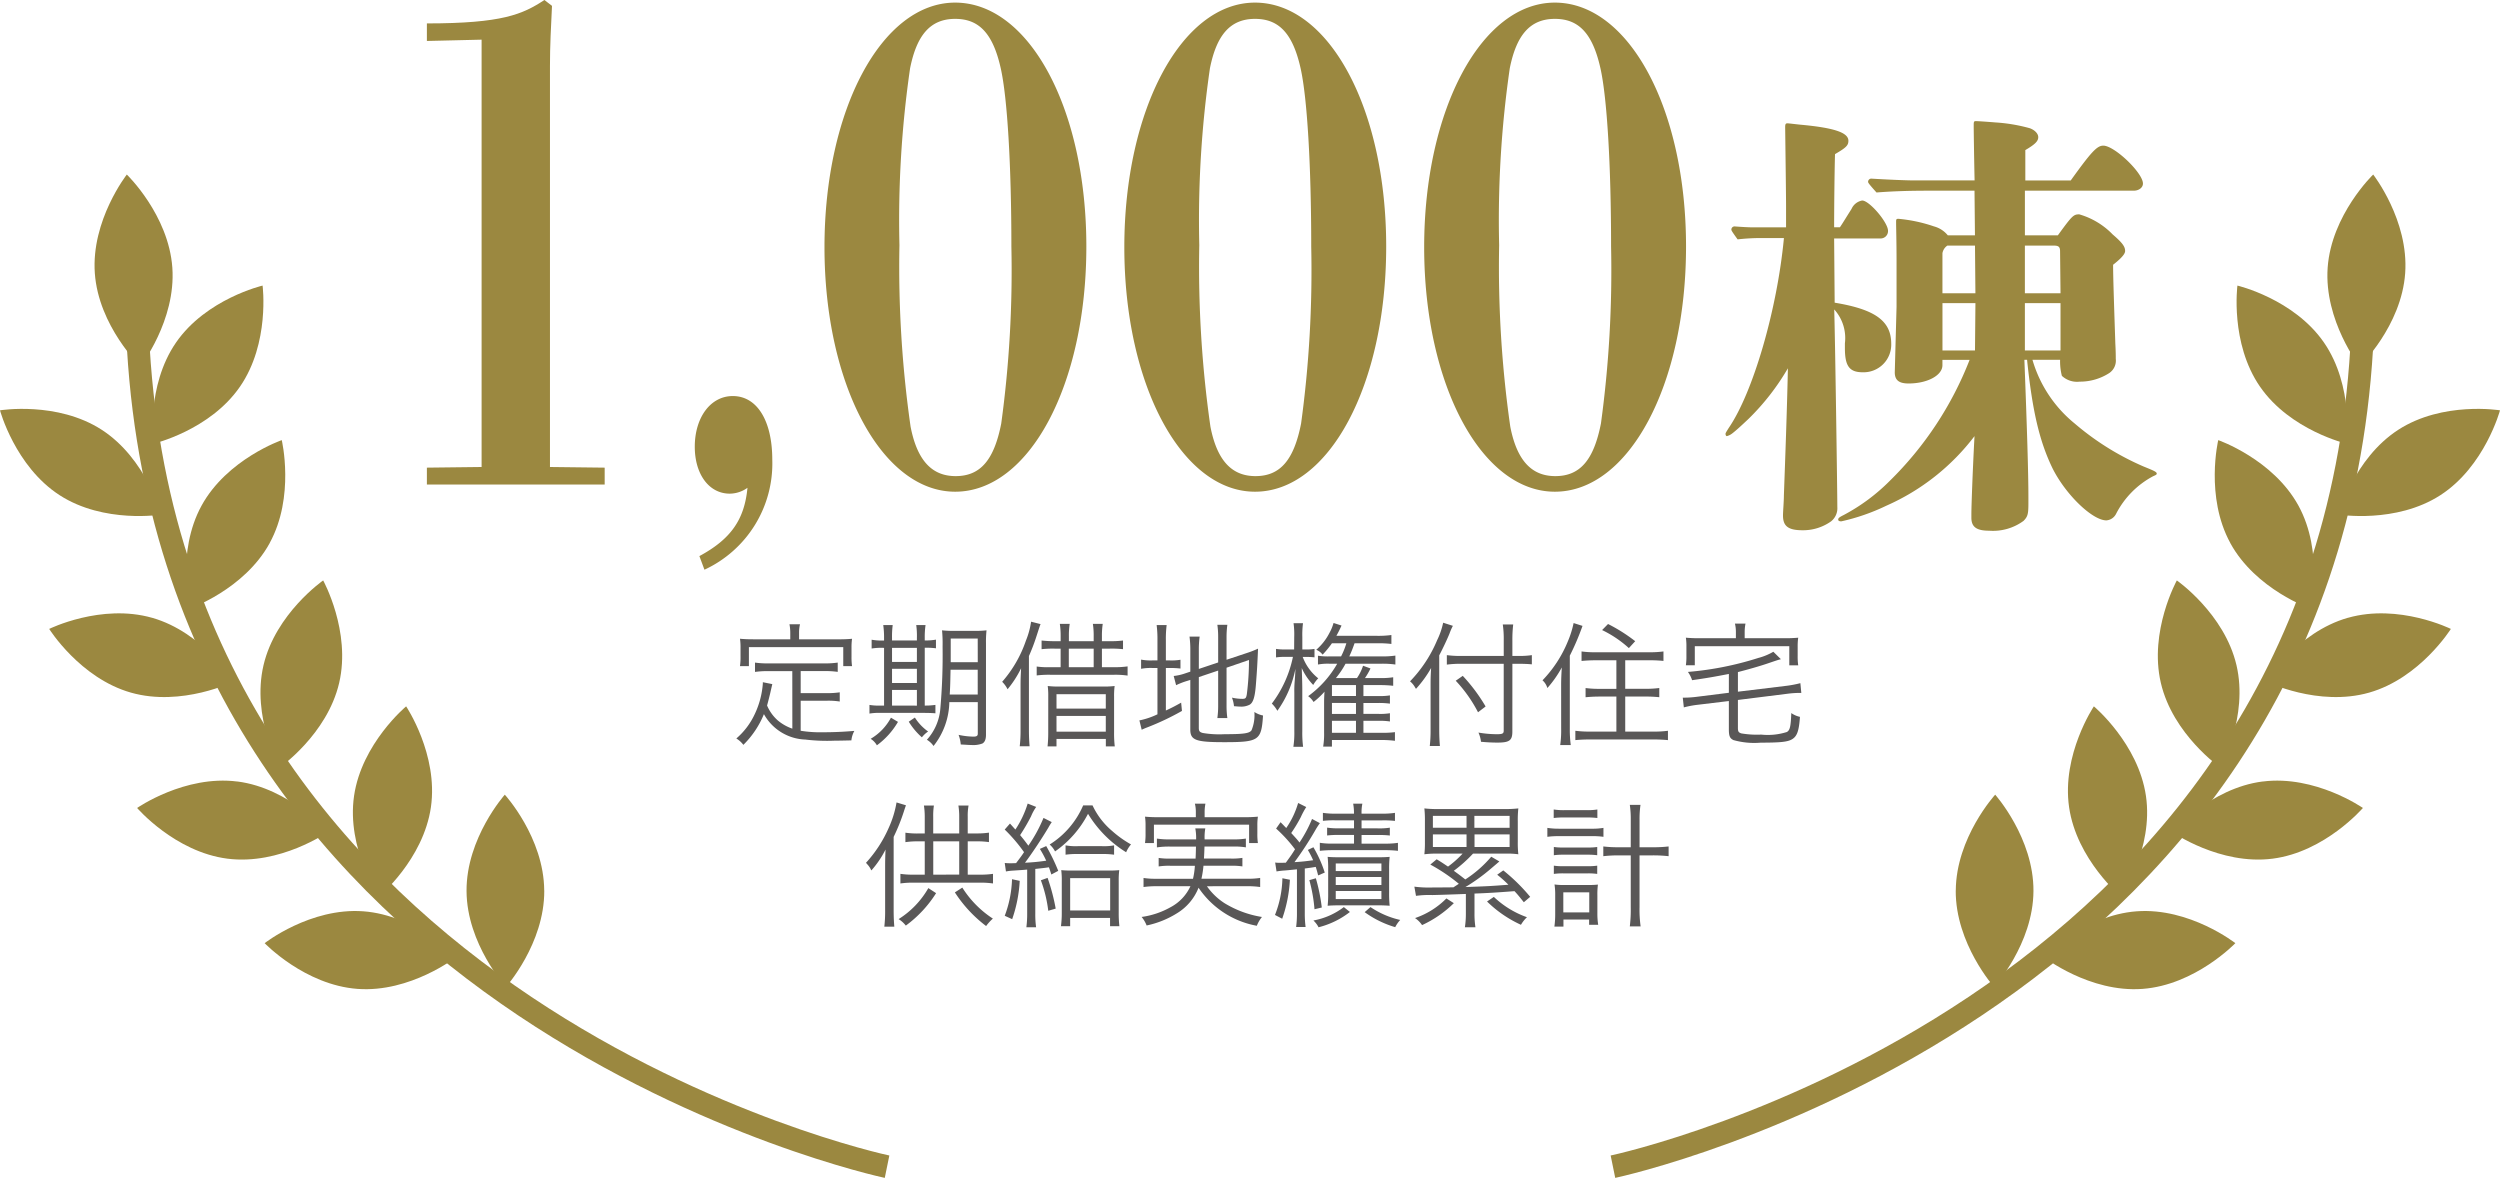 <svg id="レイヤー_1" data-name="レイヤー 1" xmlns="http://www.w3.org/2000/svg" viewBox="0 0 208 98"><defs><style>.cls-1{fill:#9b8840;}.cls-2{fill:#595757;}</style></defs><path class="cls-1" d="M40.069,3.3l-4.552.108V1.948c6.279,0,7.965-.757,9.777-1.948l.632.487c-.084,1.678-.169,3.355-.169,4.979V38.854l4.552.054v1.407H35.517V38.908l4.552-.054Z"/><path class="cls-1" d="M58.189,46.267c2.612-1.407,3.75-3.03,4-5.682a2.555,2.555,0,0,1-1.475.487c-1.728,0-2.908-1.623-2.908-3.9,0-2.435,1.307-4.22,3.161-4.22,2.023,0,3.287,2.055,3.287,5.3A9.735,9.735,0,0,1,58.61,47.4Z"/><path class="cls-1" d="M79.47,40.91c-6.111,0-10.873-8.929-10.873-20.347S73.359.217,79.47.217c6.152,0,10.914,8.82,10.914,20.292C90.384,32.036,85.622,40.91,79.47,40.91ZM75.761,35.5c.59,3.03,1.939,4.113,3.751,4.113,2.065,0,3.2-1.354,3.792-4.384a93.8,93.8,0,0,0,.843-14.719c0-6.764-.337-12.392-.885-14.827-.674-3.03-1.9-4.113-3.792-4.113-2.066,0-3.2,1.353-3.751,4.113A88,88,0,0,0,74.834,20.4,93.647,93.647,0,0,0,75.761,35.5Z"/><path class="cls-1" d="M104.417,40.91c-6.111,0-10.873-8.929-10.873-20.347S98.306.217,104.417.217c6.152,0,10.914,8.82,10.914,20.292C115.331,32.036,110.569,40.91,104.417,40.91ZM100.708,35.5c.59,3.03,1.938,4.113,3.751,4.113,2.064,0,3.2-1.354,3.793-4.384a93.965,93.965,0,0,0,.842-14.719c0-6.764-.337-12.392-.884-14.827-.675-3.03-1.9-4.113-3.793-4.113-2.066,0-3.2,1.353-3.751,4.113A88,88,0,0,0,99.781,20.4,93.647,93.647,0,0,0,100.708,35.5Z"/><path class="cls-1" d="M129.364,40.91c-6.11,0-10.873-8.929-10.873-20.347S123.254.217,129.364.217c6.153,0,10.914,8.82,10.914,20.292C140.278,32.036,135.517,40.91,129.364,40.91ZM125.656,35.5c.59,3.03,1.938,4.113,3.75,4.113,2.065,0,3.2-1.354,3.793-4.384a93.93,93.93,0,0,0,.843-14.719c0-6.764-.338-12.392-.885-14.827-.674-3.03-1.9-4.113-3.793-4.113-2.065,0-3.2,1.353-3.751,4.113a88.031,88.031,0,0,0-.884,14.719A93.647,93.647,0,0,0,125.656,35.5Z"/><path class="cls-1" d="M152.644,25.183c3.373.557,4.706,1.522,4.706,3.415a2.3,2.3,0,0,1-2.371,2.375c-1.112,0-1.483-.519-1.483-2v-.408a3.551,3.551,0,0,0-.889-2.821c.074,2.264.259,15.292.259,16.443a1.392,1.392,0,0,1-.519,1.188,4.007,4.007,0,0,1-2.372.742c-1.186,0-1.63-.334-1.63-1.225,0-.334.074-1.187.074-1.67.111-3.081.26-7.052.333-10.579a19.767,19.767,0,0,1-3.261,4.194c-.667.632-1.074,1-1.371,1.226a1.219,1.219,0,0,1-.445.222c-.074,0-.111-.111-.111-.186s.074-.185.259-.482c2.039-2.969,4.04-9.873,4.6-15.812h-1.89a17.446,17.446,0,0,0-1.964.111c-.482-.668-.519-.742-.519-.816a.264.264,0,0,1,.3-.26c.482.037,1.112.074,1.408.074H148.6V17.165c0-.816-.037-3.6-.074-6.57,0-.259.037-.334.186-.334.111,0,.7.075,1.074.112,2.854.26,4,.668,4,1.336,0,.371-.148.557-1.112,1.113-.037,1.077-.074,4.343-.074,6.088h.481c.3-.446.445-.705.964-1.522a1.2,1.2,0,0,1,.889-.705c.594,0,2.15,1.819,2.15,2.524a.614.614,0,0,1-.667.631h-3.817ZM169.1,29.934a10.657,10.657,0,0,0,3.521,5.308,22.544,22.544,0,0,0,5.707,3.563c.815.334,1.112.446,1.112.594,0,.074-.037.112-.3.223a7.339,7.339,0,0,0-3.076,3.117.986.986,0,0,1-.815.557c-1.148,0-3.372-2.115-4.484-4.343-1.075-2.227-1.668-4.713-2.113-9.019h-.223c.223,5.791.334,9.465.334,11.4v.483c0,.927-.037,1.151-.407,1.522a4.292,4.292,0,0,1-2.854.816c-1.038,0-1.483-.3-1.483-1.076v-.335c0-.63.112-3.711.26-6.458a18.652,18.652,0,0,1-7.338,5.79,17.178,17.178,0,0,1-3.743,1.3c-.149,0-.259-.037-.259-.149s.073-.185.444-.371a15.879,15.879,0,0,0,3.855-2.858,28.7,28.7,0,0,0,6.634-10.059h-2.262v.446c0,.853-1.26,1.521-2.816,1.521-.779,0-1.149-.26-1.149-.928l.148-5.456V21.768c0-1.782-.037-2.747-.037-3.341,0-.185.037-.222.186-.222a12.54,12.54,0,0,1,2.964.631,2.214,2.214,0,0,1,1.149.742h2.261l-.037-3.712h-3.892c-1.408,0-2.853.037-4.262.149-.667-.743-.7-.817-.7-.891a.265.265,0,0,1,.3-.26c1.223.074,2.816.148,3.595.148h4.966c-.037-1.633-.074-4.119-.074-4.528,0-.334,0-.408.185-.408.074,0,.741.037,1.631.111a13.837,13.837,0,0,1,2.854.482c.407.149.7.446.7.743,0,.334-.259.594-1.075,1.076v2.524h3.78c1.705-2.375,2.187-2.895,2.706-2.895.926,0,3.3,2.265,3.3,3.155,0,.334-.334.594-.778.594h-9.043v3.712h2.743c1.186-1.633,1.3-1.745,1.778-1.745a6.28,6.28,0,0,1,2.779,1.671c.779.668,1.038,1,1.038,1.373,0,.186-.147.482-1,1.151,0,1,.074,3.192.186,6.57.036.631.036,1.076.036,1.262a1.246,1.246,0,0,1-.555,1.187,4.5,4.5,0,0,1-2.447.706,1.848,1.848,0,0,1-1.482-.483,4.852,4.852,0,0,1-.148-1.336Zm-4.781-9.5h-2.3a.962.962,0,0,0-.408.631V24.4h2.743Zm-2.706,4.788v3.934h2.706l.037-3.934Zm9.785-4.306c0-.371-.112-.482-.519-.482h-2.409V24.4h2.965Zm-2.928,4.306v3.934h2.965V25.22Z"/><path class="cls-1" d="M45.283,74.1c.023,4.417-3.189,8.016-3.189,8.016s-3.253-3.566-3.278-7.981S42,66.117,42,66.117s3.256,3.56,3.279,7.98"/><path class="cls-1" d="M30.222,75.82c4.4.321,7.73,3.81,7.73,3.81s-3.8,2.97-8.2,2.647-7.733-3.806-7.733-3.806,3.8-2.972,8.2-2.651"/><path class="cls-1" d="M19.744,65.019c4.371.555,7.513,4.217,7.513,4.217S23.3,72,18.926,71.442s-7.518-4.219-7.518-4.219,3.959-2.761,8.336-2.2"/><path class="cls-1" d="M12.657,51.4c4.241,1.21,6.8,5.3,6.8,5.3s-4.324,2.133-8.564.926-6.8-5.3-6.8-5.3,4.324-2.135,8.565-.924"/><path class="cls-1" d="M8.46,35.756c3.71,2.4,4.962,7.056,4.962,7.056S8.663,43.593,4.96,41.2,0,34.139,0,34.139s4.755-.777,8.46,1.617"/><path class="cls-1" d="M35.853,67.15c-.627,4.37-4.333,7.458-4.333,7.458s-2.695-4.007-2.064-8.379,4.334-7.46,4.334-7.46,2.69,4.007,2.063,8.381"/><path class="cls-1" d="M28.219,56.816c-1,4.3-4.966,7.054-4.966,7.054s-2.336-4.225-1.329-8.524,4.963-7.054,4.963-7.054,2.333,4.225,1.332,8.524"/><path class="cls-1" d="M22.439,45.185c-2.12,3.875-6.672,5.455-6.672,5.455s-1.118-4.695,1-8.567,6.675-5.455,6.675-5.455,1.112,4.7-1.007,8.567"/><path class="cls-1" d="M19.96,32.179c-2.509,3.635-7.2,4.737-7.2,4.737s-.621-4.786,1.887-8.419,7.2-4.736,7.2-4.736.625,4.788-1.886,8.418"/><path class="cls-1" d="M14.339,22.27c.312,4.407-2.662,8.209-2.662,8.209S8.2,27.134,7.889,22.729s2.662-8.207,2.662-8.207,3.473,3.341,3.788,7.748"/><path class="cls-1" d="M73.993,96.138,73.613,98c-.6-.126-59.707-12.927-63.048-68.958l1.891-.116C15.707,83.493,73.411,96.02,73.993,96.138Z"/><path class="cls-1" d="M162.717,74.1c-.023,4.417,3.19,8.016,3.19,8.016s3.252-3.566,3.277-7.981S166,66.117,166,66.117s-3.256,3.56-3.279,7.98"/><path class="cls-1" d="M177.778,75.82c-4.4.321-7.73,3.81-7.73,3.81s3.8,2.97,8.2,2.647,7.733-3.806,7.733-3.806-3.8-2.972-8.2-2.651"/><path class="cls-1" d="M188.257,65.019c-4.372.555-7.514,4.217-7.514,4.217S184.7,72,189.074,71.442s7.518-4.219,7.518-4.219-3.959-2.761-8.335-2.2"/><path class="cls-1" d="M195.343,51.4c-4.241,1.21-6.795,5.3-6.795,5.3s4.324,2.133,8.564.926,6.8-5.3,6.8-5.3-4.324-2.135-8.565-.924"/><path class="cls-1" d="M199.54,35.756c-3.71,2.4-4.962,7.056-4.962,7.056s4.759.781,8.462-1.613,4.96-7.06,4.96-7.06-4.755-.777-8.46,1.617"/><path class="cls-1" d="M172.147,67.15c.627,4.37,4.333,7.458,4.333,7.458s2.7-4.007,2.064-8.379-4.334-7.46-4.334-7.46-2.69,4.007-2.063,8.381"/><path class="cls-1" d="M179.782,56.816c1,4.3,4.965,7.054,4.965,7.054s2.336-4.225,1.329-8.524-4.963-7.054-4.963-7.054-2.333,4.225-1.331,8.524"/><path class="cls-1" d="M185.561,45.185c2.12,3.875,6.672,5.455,6.672,5.455s1.119-4.695-1-8.567-6.675-5.455-6.675-5.455-1.112,4.7,1.007,8.567"/><path class="cls-1" d="M188.04,32.179c2.509,3.635,7.2,4.737,7.2,4.737s.621-4.786-1.887-8.419-7.2-4.736-7.2-4.736-.626,4.788,1.885,8.418"/><path class="cls-1" d="M193.661,22.27c-.311,4.407,2.662,8.209,2.662,8.209s3.476-3.345,3.788-7.75-2.662-8.207-2.662-8.207-3.473,3.341-3.788,7.748"/><path class="cls-1" d="M134.007,96.138l.38,1.862c.6-.126,59.707-12.927,63.049-68.958l-1.891-.116C192.293,83.493,134.59,96.02,134.007,96.138Z"/><path class="cls-2" d="M65.919,55.837h-1.99a7.648,7.648,0,0,0-1.113.067v-.777a7.212,7.212,0,0,0,1.113.068h4.656a7.236,7.236,0,0,0,1.114-.068V55.9a7.356,7.356,0,0,0-1.114-.067H66.617v1.836h2.17a6.745,6.745,0,0,0,1.08-.068v.766a6.03,6.03,0,0,0-1.08-.067h-2.17v2.5a10.07,10.07,0,0,0,1.833.124c.911,0,1.687-.034,2.632-.113a2.077,2.077,0,0,0-.247.789c-.979.023-1.058.023-1.362.023a15.16,15.16,0,0,1-2.463-.091,4.106,4.106,0,0,1-3.452-2.117,7.615,7.615,0,0,1-1.71,2.557,2.079,2.079,0,0,0-.585-.53,6,6,0,0,0,1.519-2,7.137,7.137,0,0,0,.686-2.568V56.76l.787.158c-.034.146-.034.146-.135.586-.056.27-.225.924-.3,1.194a3.455,3.455,0,0,0,.889,1.239,3.779,3.779,0,0,0,1.214.687Zm-.168-3.188a3.787,3.787,0,0,0-.068-.709h.877a3.012,3.012,0,0,0-.078.7v.552h3.284c.438,0,.765-.012,1.124-.046a5.222,5.222,0,0,0-.044.766v.71a5.518,5.518,0,0,0,.044.8h-.731V53.843h-7.85V55.42h-.742a5.363,5.363,0,0,0,.045-.8v-.71a5.083,5.083,0,0,0-.045-.766c.36.034.686.046,1.136.046h3.048Z"/><path class="cls-2" d="M73.553,53.077a7.131,7.131,0,0,0-.067-1.07h.787a7.278,7.278,0,0,0-.056,1.081v.2h2.069v-.214a6.507,6.507,0,0,0-.056-1.07h.776a6.787,6.787,0,0,0-.067,1.081v.2a4.7,4.7,0,0,0,.933-.068v.721a6.2,6.2,0,0,0-.933-.045v4.81a5.5,5.5,0,0,0,.888-.056v.7c-.259-.022-.585-.034-1.023-.034H73.25a4.7,4.7,0,0,0-.911.057v-.721a4.588,4.588,0,0,0,.9.056h.315V53.9h-.067a5,5,0,0,0-.967.057v-.733a4.64,4.64,0,0,0,.967.068h.067Zm1.159,6.984a6.4,6.4,0,0,1-1.755,1.949,1.562,1.562,0,0,0-.517-.541,4.49,4.49,0,0,0,1.687-1.757Zm1.574-4.99V53.9H74.217v1.172Zm0,1.757V55.645H74.217v1.183Zm0,1.881V57.4H74.217v1.306Zm-.168.991a4.154,4.154,0,0,0,1.1,1.161,2.332,2.332,0,0,0-.518.484,5.741,5.741,0,0,1-1.091-1.3Zm2.867-1.284a6.047,6.047,0,0,1-1.315,3.65,1.774,1.774,0,0,0-.552-.518A4.375,4.375,0,0,0,78.232,59a50.917,50.917,0,0,0,.191-5.226,11.343,11.343,0,0,0-.045-1.33,9.01,9.01,0,0,0,1.08.045H81.01a8.7,8.7,0,0,0,1.069-.045,8.9,8.9,0,0,0-.045,1.093v7.592c0,.383-.1.619-.3.732a2.181,2.181,0,0,1-.911.124c-.158,0-.281-.011-.889-.045a2.976,2.976,0,0,0-.18-.8,6.192,6.192,0,0,0,1.238.147c.269,0,.36-.068.36-.248V58.416Zm.1-2.692c-.023,1.1-.023,1.34-.068,2.061h2.329V55.724Zm2.261-2.6H79.1v1.971h2.25Z"/><path class="cls-2" d="M84.91,56.986c0-.406.011-.755.045-1.386a8.669,8.669,0,0,1-1.125,1.746,2.3,2.3,0,0,0-.45-.62,10.194,10.194,0,0,0,1.98-3.435,6.653,6.653,0,0,0,.427-1.566l.787.2c-.067.169-.067.169-.326.969a16.05,16.05,0,0,1-.641,1.689V60.77c0,.519.023.936.056,1.318h-.821a11.2,11.2,0,0,0,.068-1.351Zm6.084-3.639v-.428a6.24,6.24,0,0,0-.067-1.013h.821a6.528,6.528,0,0,0-.068,1.036v.405h.63a8.037,8.037,0,0,0,1.125-.056v.721a8.6,8.6,0,0,0-1.114-.045H91.68V55.51h1a7.265,7.265,0,0,0,1.136-.067v.766a7.12,7.12,0,0,0-1.136-.068H87.4a8.485,8.485,0,0,0-1.147.056v-.743a6.52,6.52,0,0,0,1.125.056h.866V53.967h-.484a8.722,8.722,0,0,0-1.1.045v-.721a9.869,9.869,0,0,0,1.125.056h.461v-.428a6.525,6.525,0,0,0-.068-1.013h.822a6.237,6.237,0,0,0-.068,1.036v.405Zm-3.779,4.574a6.187,6.187,0,0,0-.044-.845,7.763,7.763,0,0,0,1,.045h3.566a7.535,7.535,0,0,0,1-.045,6.353,6.353,0,0,0-.045.89v2.917a9.179,9.179,0,0,0,.057,1.217h-.743v-.62H87.9v.62h-.743a10.727,10.727,0,0,0,.056-1.183Zm.687,1.036h4.1v-1.2H87.9Zm0,1.915h4.1V59.565H87.9Zm3.092-5.362V53.967H88.925V55.51Z"/><path class="cls-2" d="M96.3,53.257a9.247,9.247,0,0,0-.067-1.25h.832A9.408,9.408,0,0,0,97,53.269v1.678h.315a4.331,4.331,0,0,0,.9-.056v.732a6.943,6.943,0,0,0-.911-.046H97v3.538c.484-.226.686-.327,1.271-.654l.068.688a21.835,21.835,0,0,1-2.9,1.374c-.158.056-.326.135-.45.191l-.191-.777A6.347,6.347,0,0,0,96.3,59.43V55.577h-.416a4.275,4.275,0,0,0-.945.068v-.766a4.163,4.163,0,0,0,.945.068H96.3Zm3.441,7.3c0,.27.068.36.338.428a8.232,8.232,0,0,0,1.811.1c1.586,0,2.058-.068,2.238-.327a3.287,3.287,0,0,0,.236-1.521,2.036,2.036,0,0,0,.72.293c-.136,2.084-.337,2.219-3.262,2.219-2.328,0-2.789-.169-2.789-1.047V56.569l-.247.078a6.2,6.2,0,0,0-.934.361l-.2-.766a4.276,4.276,0,0,0,.978-.225l.405-.136V54.113a8.186,8.186,0,0,0-.068-1.149h.844a8.012,8.012,0,0,0-.068,1.116v1.576l1.608-.54V53.032a7.109,7.109,0,0,0-.067-1.047h.832a7.5,7.5,0,0,0-.067,1.058v1.848l1.732-.575a8.136,8.136,0,0,0,.888-.349c-.045,1.126-.09,1.914-.18,3.019-.078,1-.224,1.475-.517,1.644a1.533,1.533,0,0,1-.81.158c-.1,0-.236-.011-.494-.034a2.679,2.679,0,0,0-.169-.71,4,4,0,0,0,.866.1c.259,0,.315-.057.371-.383a22.888,22.888,0,0,0,.18-2.85l-1.867.642v3.109a7.384,7.384,0,0,0,.067,1.081h-.832a7.338,7.338,0,0,0,.067-1.092V55.792l-1.608.541Z"/><path class="cls-2" d="M107.679,53.01a6.762,6.762,0,0,0-.056-1.161h.787A7.374,7.374,0,0,0,108.354,53v1.037h.281a4.31,4.31,0,0,0,.731-.046v.7a6.441,6.441,0,0,0-.7-.034h-.281a4.114,4.114,0,0,0,1.292,1.78,2.737,2.737,0,0,0-.416.552,4.9,4.9,0,0,1-.956-1.409c.023.62.046,1.273.046,1.814v3.436a9.257,9.257,0,0,0,.067,1.306h-.81a7.608,7.608,0,0,0,.08-1.306V57.639a9.31,9.31,0,0,1,.033-.992c.033-.438.045-.574.056-1a8.867,8.867,0,0,1-1.5,3.492,2.6,2.6,0,0,0-.461-.6,9.626,9.626,0,0,0,1.755-3.886h-.63a4.577,4.577,0,0,0-.776.045v-.71a4.393,4.393,0,0,0,.776.046h.731Zm5.758,6.386h1.271a4.929,4.929,0,0,0,.934-.056v.687a5.615,5.615,0,0,0-.934-.057h-1.271v1H114.9a8.173,8.173,0,0,0,1.159-.056v.721a9.258,9.258,0,0,0-1.17-.068h-4.072v.552h-.73a6.458,6.458,0,0,0,.078-1.172V58.438c0-.281.012-.6.035-.889a6.846,6.846,0,0,1-.912.856,1.59,1.59,0,0,0-.45-.484,8.54,8.54,0,0,0,2.418-2.7H110.6a4.461,4.461,0,0,0-.945.068v-.733a5.16,5.16,0,0,0,.956.057h.967a6.272,6.272,0,0,0,.439-1.093h-1.2a8.131,8.131,0,0,1-.775.946,1.3,1.3,0,0,0-.529-.405,4.642,4.642,0,0,0,1.1-1.408,3.728,3.728,0,0,0,.338-.822l.664.214c-.158.349-.237.507-.428.856h3.363a8,8,0,0,0,1.214-.068v.744a8.925,8.925,0,0,0-1.225-.057H112.7c-.18.5-.259.7-.439,1.093h2.688a7.207,7.207,0,0,0,1.147-.068v.744a7.609,7.609,0,0,0-1.147-.068h-3a7.437,7.437,0,0,1-.8,1.194H112.9a3.984,3.984,0,0,0,.506-1.025l.618.226a5.6,5.6,0,0,1-.461.8h1.316a6.223,6.223,0,0,0,1.035-.068v.711A9.151,9.151,0,0,0,114.866,57h-1.429v.912h1.271a5.226,5.226,0,0,0,.934-.056v.687a6.886,6.886,0,0,0-.934-.056h-1.271Zm-.619-2.4h-2v.912h2Zm-2,1.487V59.4h2v-.912Zm0,2.489h2v-1h-2Z"/><path class="cls-2" d="M119.744,60.725c0,.519.022.946.057,1.341h-.843a11.686,11.686,0,0,0,.066-1.363V56.941c0-.5.012-.845.045-1.364a9.374,9.374,0,0,1-1.259,1.735l-.079-.124a1.732,1.732,0,0,0-.416-.5,11.092,11.092,0,0,0,2.26-3.436,6.15,6.15,0,0,0,.495-1.442l.81.259a4.928,4.928,0,0,0-.281.642c-.158.395-.517,1.172-.855,1.814Zm6.084.136c0,.743-.236.923-1.247.923-.439,0-.867-.023-1.362-.068a2.524,2.524,0,0,0-.213-.766,9.134,9.134,0,0,0,1.54.136c.462,0,.563-.057.563-.293V55.228h-3.532a8.663,8.663,0,0,0-1.2.068v-.789a8.256,8.256,0,0,0,1.169.068h3.565v-1.3a8.444,8.444,0,0,0-.079-1.318h.866a10.735,10.735,0,0,0-.068,1.318v1.3h.552a6.876,6.876,0,0,0,1.068-.068v.766c-.348-.033-.708-.045-1.068-.045h-.552Zm-4.126-4.63a14.363,14.363,0,0,1,1.9,2.546l-.63.484a11.52,11.52,0,0,0-1.855-2.624Z"/><path class="cls-2" d="M129.887,57.008c0-.507.022-.957.055-1.476a9.223,9.223,0,0,1-1.2,1.713,1.372,1.372,0,0,0-.406-.643,10.208,10.208,0,0,0,2.115-3.255,7.965,7.965,0,0,0,.473-1.509l.741.236a20.912,20.912,0,0,1-1.057,2.478v6.117a9.471,9.471,0,0,0,.079,1.318h-.877a8.635,8.635,0,0,0,.079-1.352Zm2.879-2.073c-.427,0-.843.023-1.181.057V54.2a7.923,7.923,0,0,0,1.181.068h4.442A8.422,8.422,0,0,0,138.4,54.2v.789c-.326-.034-.754-.057-1.181-.057h-2v2.377h1.664a8.411,8.411,0,0,0,1.17-.067v.766c-.338-.034-.754-.057-1.158-.057h-1.676v2.918h2.328a8.844,8.844,0,0,0,1.226-.068v.777c-.338-.033-.765-.056-1.226-.056h-5.241c-.472,0-.9.023-1.237.056V60.8a8.743,8.743,0,0,0,1.214.068h2.2V57.954h-1.394c-.416,0-.821.023-1.169.057v-.766a8.224,8.224,0,0,0,1.158.067h1.405V54.935Zm1.023-3.018a13.781,13.781,0,0,1,2.26,1.43l-.527.575a9.228,9.228,0,0,0-2.227-1.5Z"/><path class="cls-2" d="M143.842,56.073c-1.35.26-1.743.327-3.06.519a2.448,2.448,0,0,0-.348-.688,26.447,26.447,0,0,0,5.848-1.16,4.987,4.987,0,0,0,1.26-.518l.629.62c-.258.067-.258.067-1.091.349-.685.236-1.765.54-2.485.721v1.633l4.083-.495a9.055,9.055,0,0,0,1.113-.215l.078.811H149.7a8.255,8.255,0,0,0-.968.068l-4.138.518v2.321c0,.292.045.383.281.461a7.755,7.755,0,0,0,1.653.1,5.244,5.244,0,0,0,2.137-.214c.259-.147.327-.451.371-1.577a1.949,1.949,0,0,0,.72.315c-.078,1.149-.236,1.6-.63,1.847-.359.237-.989.3-2.631.3a6.377,6.377,0,0,1-2.272-.214c-.3-.146-.382-.337-.382-.9V58.326l-2.621.315a8.166,8.166,0,0,0-1.125.214l-.089-.811h.179a8.047,8.047,0,0,0,.956-.067l2.7-.338Zm.584-3.5a2.888,2.888,0,0,0-.079-.687h.878a3.556,3.556,0,0,0-.068.687V53.1h3.318a11.325,11.325,0,0,0,1.136-.044,4.987,4.987,0,0,0-.045.765v.744a5.119,5.119,0,0,0,.045.788h-.742V53.764h-7.861v1.588h-.743a5.183,5.183,0,0,0,.045-.788V53.82a4.961,4.961,0,0,0-.045-.765,11.1,11.1,0,0,0,1.125.044h3.036Z"/><path class="cls-2" d="M75.375,67c-.045.134-.09.247-.168.5a16.362,16.362,0,0,1-.855,2.129v6.15c0,.485.022.958.056,1.318h-.832a10.98,10.98,0,0,0,.067-1.352V72.046c0-.518.012-.845.034-1.363A8.16,8.16,0,0,1,72.5,72.418a.838.838,0,0,1-.068-.124,1.656,1.656,0,0,0-.213-.316c-.1-.113-.158-.18-.169-.192a10.573,10.573,0,0,0,1.89-2.906,8.533,8.533,0,0,0,.652-2.117Zm2.508,7.31a9.825,9.825,0,0,1-2.519,2.7,2.28,2.28,0,0,0-.6-.54,7.339,7.339,0,0,0,2.474-2.58Zm1.924-4.968V67.957a5.777,5.777,0,0,0-.068-.935h.844a4.676,4.676,0,0,0-.068.935v1.385h.72a6.586,6.586,0,0,0,1.046-.067v.788A6.774,6.774,0,0,0,81.235,70h-.72v2.772h1.012a7.307,7.307,0,0,0,1.091-.068v.8a7.411,7.411,0,0,0-1.091-.068H75.994a7.374,7.374,0,0,0-1.08.068v-.8a6.858,6.858,0,0,0,1.08.068h.945V70h-.563a6.578,6.578,0,0,0-1.046.068v-.788a6.7,6.7,0,0,0,1.046.067h.563v-1.4a6.152,6.152,0,0,0-.068-.924H77.7a5.674,5.674,0,0,0-.057.935v1.385Zm0,3.425V70h-2.16v2.772Zm.258,1.081a8.441,8.441,0,0,0,2.542,2.58,3.849,3.849,0,0,0-.562.619,11,11,0,0,1-2.6-2.8Z"/><path class="cls-2" d="M83.594,71.8a4.328,4.328,0,0,0,.528.022c.1,0,.158,0,.417-.011C85,71.2,85,71.2,85.2,70.9a13.3,13.3,0,0,0-1.608-1.881l.438-.5c.226.248.282.315.45.5a8.373,8.373,0,0,0,1.024-2.163l.708.281a3.866,3.866,0,0,0-.427.778,16.3,16.3,0,0,1-.911,1.566c.371.45.45.563.686.878a12.168,12.168,0,0,0,1.26-2.309l.686.349a5.092,5.092,0,0,0-.27.439c-.529.89-1.361,2.152-1.957,2.941a16.613,16.613,0,0,0,1.766-.17,8.451,8.451,0,0,0-.529-.98l.529-.236a15.894,15.894,0,0,1,1,2.061l-.574.305c-.09-.294-.124-.383-.2-.6-.46.068-.618.079-1.135.136v3.728a7.877,7.877,0,0,0,.067,1.127h-.809a8.485,8.485,0,0,0,.067-1.127V72.35c-.405.034-.405.034-1.26.09a3.986,3.986,0,0,0-.506.067Zm1.248,1.487a11.589,11.589,0,0,1-.629,3.188l-.619-.282A9.346,9.346,0,0,0,84.2,73.15Zm2.317-.248a16.683,16.683,0,0,1,.675,2.557l-.619.18A11.01,11.01,0,0,0,86.6,73.24ZM90.9,67.011a6.207,6.207,0,0,0,1.62,2.117A8.843,8.843,0,0,0,94.1,70.255a2.455,2.455,0,0,0-.405.653,9.655,9.655,0,0,1-3.171-3.2,8.673,8.673,0,0,1-2.744,3.131,1.9,1.9,0,0,0-.45-.574,7.177,7.177,0,0,0,2.789-3.255ZM89.037,77.058h-.764a8.348,8.348,0,0,0,.067-1.1V73.285a6.623,6.623,0,0,0-.045-.89,7.586,7.586,0,0,0,.8.034h3.239a7.367,7.367,0,0,0,.788-.034,6.418,6.418,0,0,0-.045.89v2.624a9.477,9.477,0,0,0,.056,1.149h-.776v-.687H89.037Zm-.382-6.724a4.737,4.737,0,0,0,1.012.067h2.025a4.607,4.607,0,0,0,1-.067v.777a6.525,6.525,0,0,0-1.034-.056H89.69a6.538,6.538,0,0,0-1.035.056Zm.382,5.418h3.329V73.06H89.037Z"/><path class="cls-2" d="M100.416,73.735a5.269,5.269,0,0,0,1.462,1.408,8.541,8.541,0,0,0,3.116,1.149,2.858,2.858,0,0,0-.427.733,7.456,7.456,0,0,1-4.848-3.166,4.344,4.344,0,0,1-1.766,2.107A7.736,7.736,0,0,1,95.4,77a2.632,2.632,0,0,0-.416-.71,6.782,6.782,0,0,0,2.407-.811,3.735,3.735,0,0,0,1.653-1.746H96.188a7.42,7.42,0,0,0-1.046.068v-.755a6.219,6.219,0,0,0,1.034.068h3.082a6.6,6.6,0,0,0,.157-1.081H97.379a5.468,5.468,0,0,0-.978.056v-.71a5.448,5.448,0,0,0,.978.056h2.093c.022-.439.022-.563.033-1h-2.17a6.825,6.825,0,0,0-1.08.068V69.77a6.538,6.538,0,0,0,1.08.068h2.182a4.182,4.182,0,0,0-.068-.913h.832a4.138,4.138,0,0,0-.056.913h2.351a6.456,6.456,0,0,0,1.08-.068V70.5a5.87,5.87,0,0,0-1.08-.068h-2.362c-.011.36-.023.631-.045,1H102.4a5.317,5.317,0,0,0,.968-.056v.71a5.411,5.411,0,0,0-.968-.056h-2.271a8.383,8.383,0,0,1-.169,1.081H103.8a6.389,6.389,0,0,0,1.046-.068V73.8a7.374,7.374,0,0,0-1.058-.068Zm-.922-6.172a2.923,2.923,0,0,0-.079-.7h.877a3.673,3.673,0,0,0-.067.7v.428h3.306a11.25,11.25,0,0,0,1.126-.045,4.962,4.962,0,0,0-.045.754v.665a4.914,4.914,0,0,0,.045.777h-.732V68.61H96.007v1.532h-.742a5.128,5.128,0,0,0,.045-.777v-.653a5.16,5.16,0,0,0-.045-.766,11.319,11.319,0,0,0,1.136.045h3.093Z"/><path class="cls-2" d="M107.319,73.195a11.519,11.519,0,0,1-.641,3.244l-.6-.315a8.75,8.75,0,0,0,.618-3.053Zm-1.226-1.431a2.786,2.786,0,0,0,.416.022c.079,0,.18,0,.473-.01.438-.609.494-.677.764-1.116a12.115,12.115,0,0,0-1.574-1.723l.371-.529c.248.247.27.281.472.484a7.173,7.173,0,0,0,.99-2.084l.675.338a6.392,6.392,0,0,0-.45.833,12.4,12.4,0,0,1-.8,1.329c.371.406.5.541.687.789a10.9,10.9,0,0,0,1.045-1.96l.653.349a5.717,5.717,0,0,0-.405.631,27.971,27.971,0,0,1-1.71,2.614c.72-.046.956-.079,1.553-.158a7.825,7.825,0,0,0-.439-.857l.461-.225a10.449,10.449,0,0,1,.945,2.107l-.551.236c-.09-.36-.125-.473-.2-.709-.3.056-.574.09-.911.135v3.717a8.535,8.535,0,0,0,.068,1.149h-.788a8.373,8.373,0,0,0,.068-1.149v-3.65c-.664.068-1.013.1-1.058.1a5.71,5.71,0,0,0-.64.078Zm3.386,1.307a15.271,15.271,0,0,1,.494,2.433l-.607.146a13.011,13.011,0,0,0-.428-2.422Zm2.834,2.805a7.013,7.013,0,0,1-2.61,1.273,2.017,2.017,0,0,0-.427-.564,5.921,5.921,0,0,0,2.531-1.115ZM111.1,68.25a7.974,7.974,0,0,0-1.035.045V67.63a6.838,6.838,0,0,0,1.057.068h1.53a4.541,4.541,0,0,0-.068-.834h.765a3.688,3.688,0,0,0-.068.834h1.7a7.157,7.157,0,0,0,1.08-.068V68.3a8.238,8.238,0,0,0-1.069-.045h-1.71v.665h1.339a5.657,5.657,0,0,0,1.013-.057v.653a7.831,7.831,0,0,0-.99-.045h-1.362v.721h1.981a6.917,6.917,0,0,0,1.046-.067v.664a9.6,9.6,0,0,0-1.046-.056H110.9a10.1,10.1,0,0,0-1.091.056V70.12a6.017,6.017,0,0,0,1.091.067h1.754v-.721h-1.215a8.53,8.53,0,0,0-1.023.045v-.653a5.785,5.785,0,0,0,1.023.057h1.215V68.25Zm.371,7.073c-.405,0-.731.012-1.012.035a8.551,8.551,0,0,0,.045-1.037V72.305a8.484,8.484,0,0,0-.045-1.014c.269.023.517.034.989.034h3.172c.484,0,.708-.011,1-.034a8.985,8.985,0,0,0-.045,1.048v1.926a9.613,9.613,0,0,0,.045,1.093c-.338-.023-.585-.035-.968-.035Zm-.337-2.849h3.8v-.631h-3.8Zm0,1.16h3.8v-.665h-3.8Zm0,1.171h3.8V74.13h-3.8Zm2.89.665a7.281,7.281,0,0,0,2.475,1.07,2.515,2.515,0,0,0-.417.6,8.261,8.261,0,0,1-2.542-1.25Z"/><path class="cls-2" d="M121.375,73.532a14.629,14.629,0,0,0-2.373-1.6l.528-.439c.5.3.619.394.945.608a8.263,8.263,0,0,0,1.215-1.082h-2.182a8.114,8.114,0,0,0-1,.057,8.686,8.686,0,0,0,.045-1.036v-1.7a9.265,9.265,0,0,0-.045-1.081,9.464,9.464,0,0,0,1.068.056h5.669a9.837,9.837,0,0,0,1.08-.056,8.9,8.9,0,0,0-.045,1.081v1.7a8.445,8.445,0,0,0,.045,1.036,6.814,6.814,0,0,0-1.023-.057h-2.745a11.583,11.583,0,0,1-1.6,1.431c.405.293.484.35.956.721a9.839,9.839,0,0,0,2.159-1.892l.675.394c-.248.214-.248.214-.753.642a15.369,15.369,0,0,1-2.07,1.487c1.912-.068,2.092-.079,3.576-.192a10.249,10.249,0,0,0-.933-.833l.506-.36a15.241,15.241,0,0,1,2.238,2.2l-.528.45c-.36-.45-.484-.608-.776-.923-1.485.112-2.148.157-3.329.2V76a7.224,7.224,0,0,0,.078,1.149h-.877A7.286,7.286,0,0,0,121.96,76V74.377c-1.226.045-2.149.079-2.789.091a8.007,8.007,0,0,0-1.361.067l-.135-.766a9.319,9.319,0,0,0,1.574.068c.383,0,.765,0,1.676-.011Zm-.416,1.611a9.3,9.3,0,0,1-2.643,1.825,2.205,2.205,0,0,0-.585-.585,6.682,6.682,0,0,0,2.609-1.634Zm-1.743-6.273h2.8v-.992h-2.8Zm0,1.6h2.8V69.421h-2.8Zm3.452-2.591v.992H125.6v-.992Zm.012,1.543v1.048H125.6V69.421Zm1.608,5.2a7.764,7.764,0,0,0,2.756,1.69,2.724,2.724,0,0,0-.5.631,9.853,9.853,0,0,1-2.822-1.938Z"/><path class="cls-2" d="M128.74,68.88a6.14,6.14,0,0,0,.978.068h2.71a5.506,5.506,0,0,0,.979-.068v.744a6.037,6.037,0,0,0-.979-.056h-2.722a6.47,6.47,0,0,0-.966.056Zm.528-1.531a5.267,5.267,0,0,0,.911.056h1.833a5.079,5.079,0,0,0,.889-.056v.709a7.01,7.01,0,0,0-.889-.045h-1.833a6.923,6.923,0,0,0-.911.045Zm.011,3.12a5.046,5.046,0,0,0,.81.045h2a5.054,5.054,0,0,0,.8-.045v.687a5.632,5.632,0,0,0-.8-.045h-2a5.414,5.414,0,0,0-.81.045Zm0,1.554a4.867,4.867,0,0,0,.81.045h2a5.054,5.054,0,0,0,.8-.045v.687a5.366,5.366,0,0,0-.8-.045h-2a5.446,5.446,0,0,0-.81.045Zm.8,5.069h-.753a7.617,7.617,0,0,0,.067-1.081v-1.5a5.726,5.726,0,0,0-.057-.924,5.1,5.1,0,0,0,.788.045h2.058a7.055,7.055,0,0,0,.765-.034,6.285,6.285,0,0,0-.045.9v1.487a5.774,5.774,0,0,0,.068.958h-.755v-.44h-2.136Zm-.011-1.183h2.159V74.242h-2.159Zm5.611-7.693a8.189,8.189,0,0,0-.078-1.25h.888a8.094,8.094,0,0,0-.078,1.25v2.275h1.068a10.582,10.582,0,0,0,1.35-.067v.811a11.584,11.584,0,0,0-1.35-.068H136.41v4.3a10.133,10.133,0,0,0,.09,1.611h-.9a11.615,11.615,0,0,0,.078-1.611v-4.3h-.989a10.979,10.979,0,0,0-1.294.068v-.811a9.864,9.864,0,0,0,1.294.067h.989Z"/></svg>